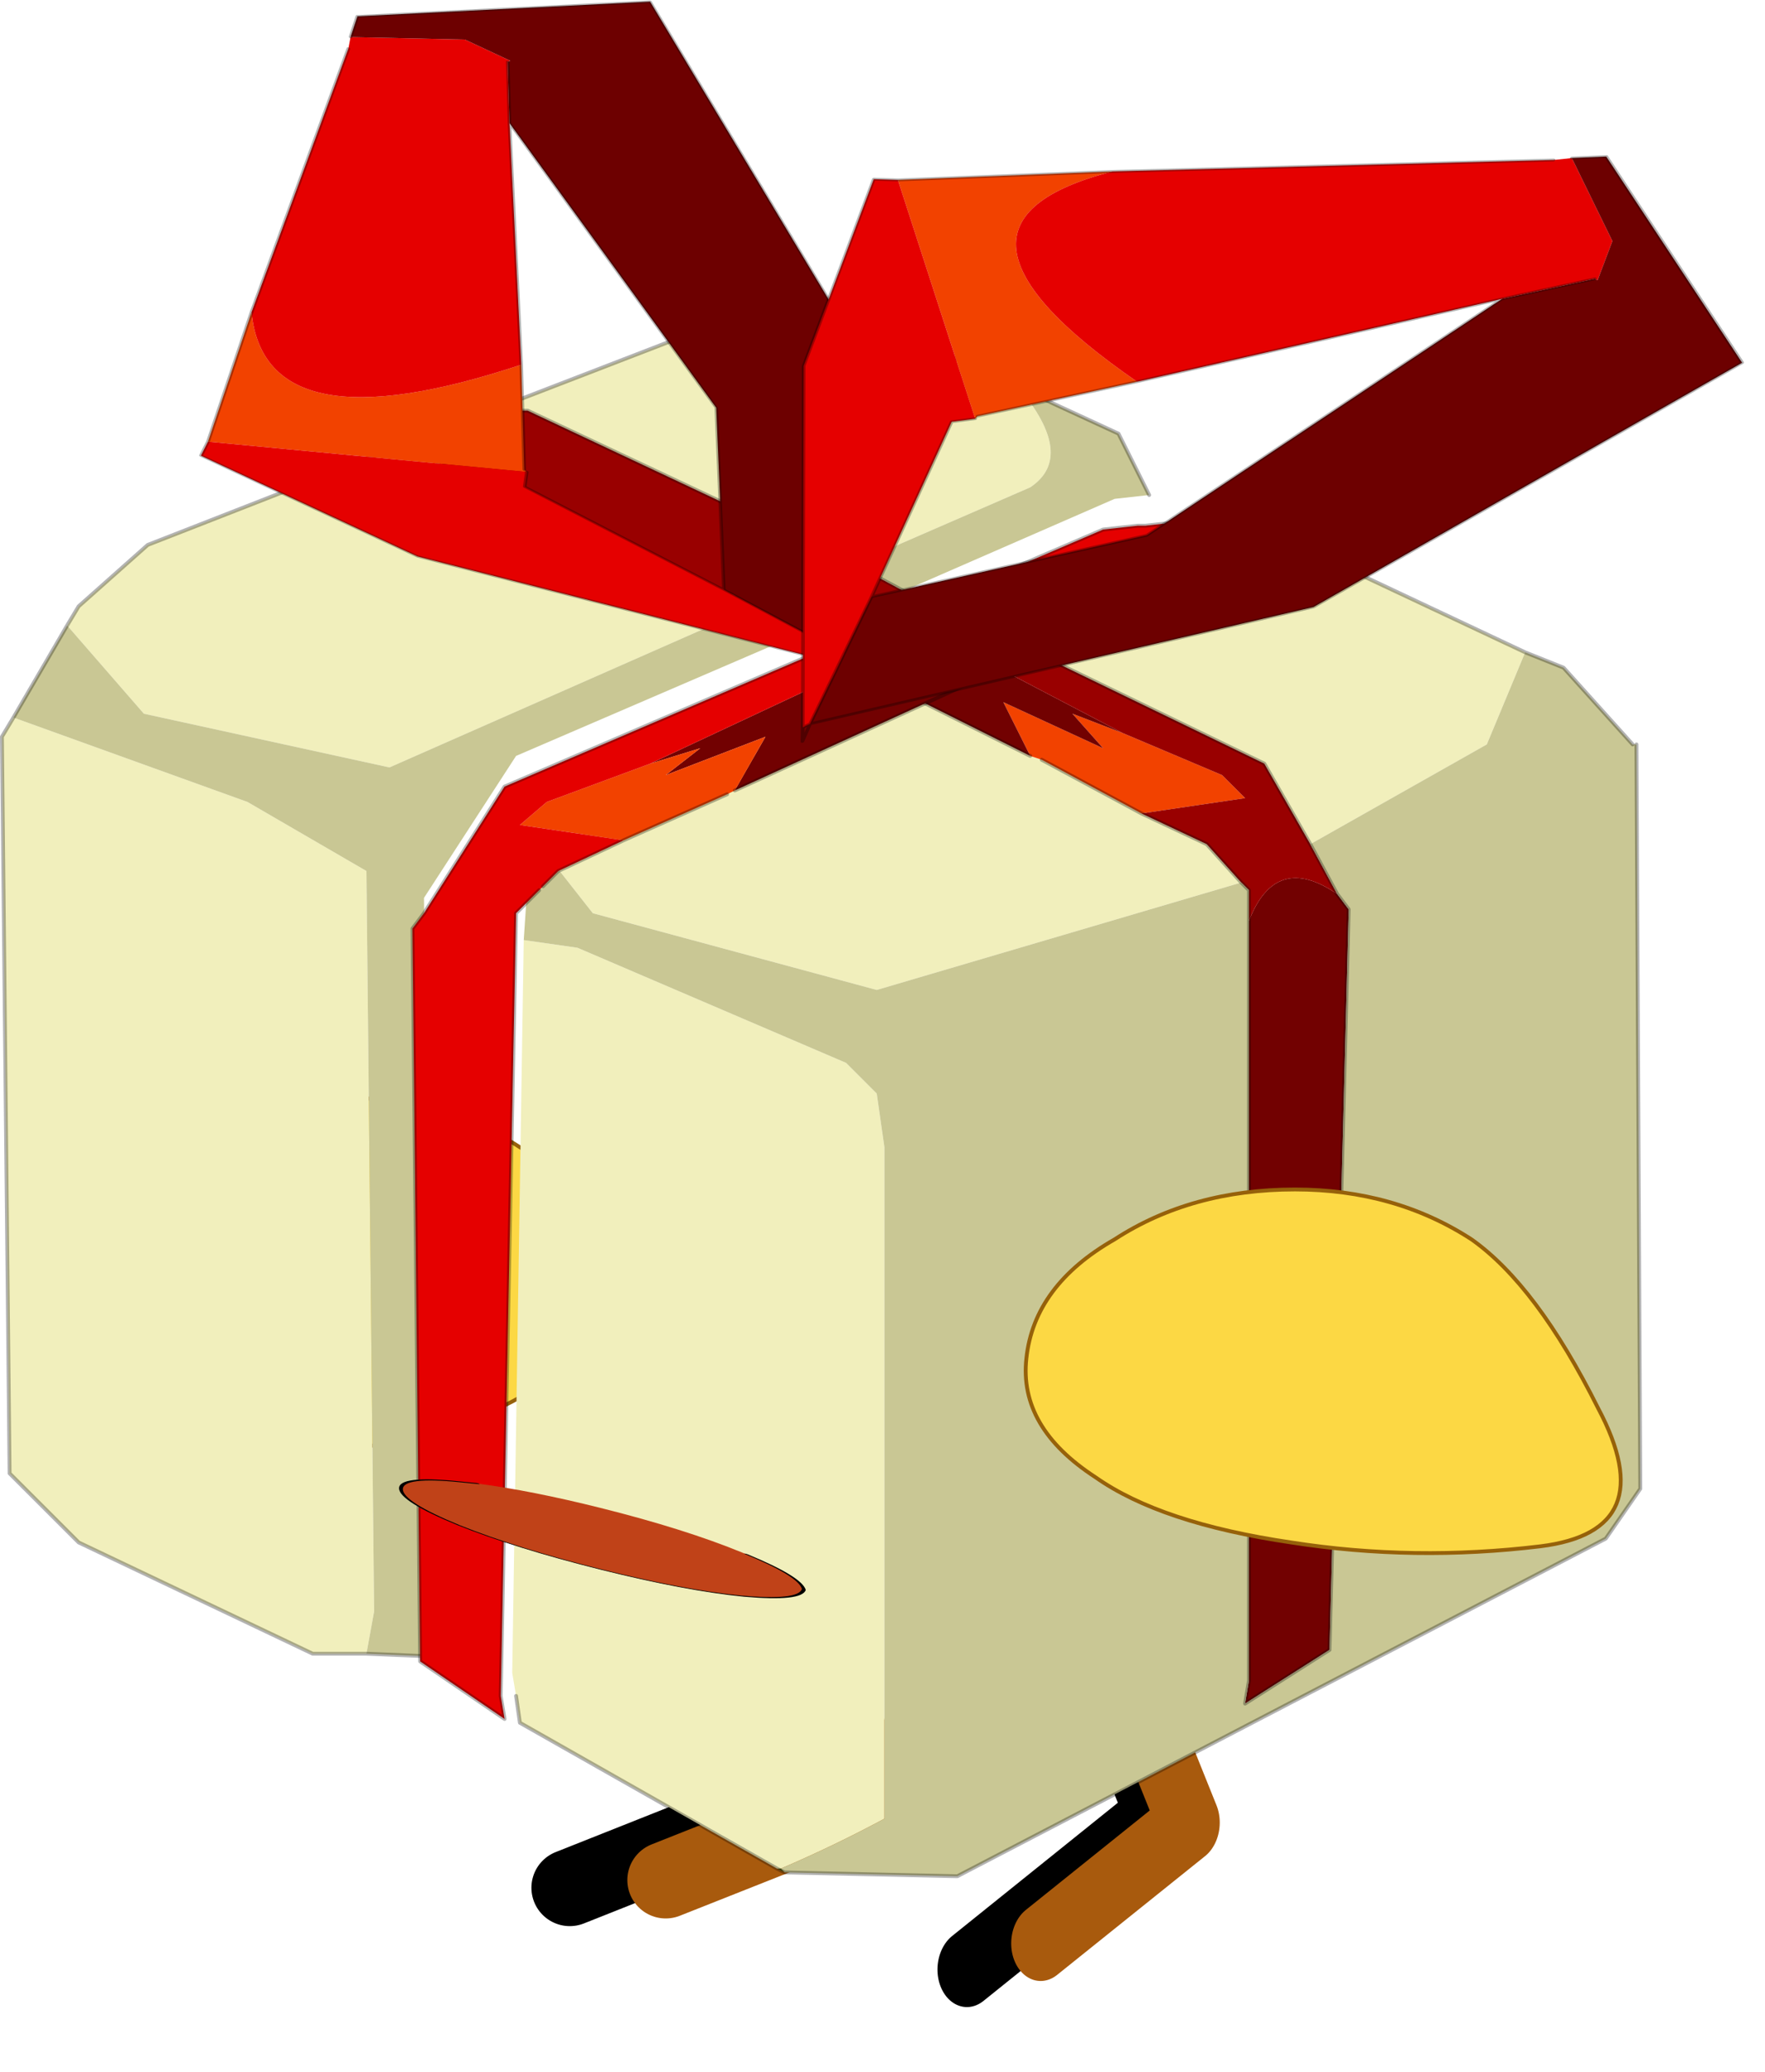 <?xml version="1.0" encoding="UTF-8" standalone="no"?>
<!DOCTYPE svg PUBLIC "-//W3C//DTD SVG 1.1//EN" "http://www.w3.org/Graphics/SVG/1.1/DTD/svg11.dtd">
<svg width="100%" height="100%" viewBox="0 0 23 27" version="1.1" xmlns="http://www.w3.org/2000/svg" xmlns:xlink="http://www.w3.org/1999/xlink" xml:space="preserve" xmlns:serif="http://www.serif.com/" style="fill-rule:evenodd;clip-rule:evenodd;stroke-linecap:round;stroke-linejoin:round;">
    <g transform="matrix(1,0,0,1,-6.275,-70.299)">
        <g transform="matrix(1,0,0,1,17.4,95.6)">
            <g id="sprite3" transform="matrix(1,0,0,1,-2,-6.55)">
                <g id="shape2">
                    <path d="M0.3,0L1.7,4.5L-1.7,5.85" style="fill:none;fill-rule:nonzero;stroke:#000;stroke-width:1px;"/>
                    <path d="M0.8,0.2L2.2,4.7L-0.45,5.75" style="fill:none;fill-rule:nonzero;stroke:#a85a0d;stroke-width:1px;"/>
                </g>
            </g>
            <g id="sprite31" serif:id="sprite3" transform="matrix(0.779,-0.193,0.13,0.987,2.05,-5.75)">
                <g id="shape21" serif:id="shape2">
                    <path d="M0.3,0L1.7,4.5L-1.7,5.85" style="fill:none;fill-rule:nonzero;stroke:#000;stroke-width:1px;"/>
                    <path d="M0.8,0.2L2.2,4.7L-0.45,5.75" style="fill:none;fill-rule:nonzero;stroke:#a85a0d;stroke-width:1px;"/>
                </g>
            </g>
            <g id="sprite4" transform="matrix(-1,0,0,1,-3.25,-11.05)">
                <g id="shape3">
                    <path d="M6.65,4.7C5.55,4.833 4.467,4.817 3.4,4.65C2.267,4.483 1.417,4.2 0.85,3.8C0.183,3.367 -0.117,2.85 -0.05,2.25C0.017,1.617 0.4,1.1 1.1,0.7C1.767,0.267 2.55,0.05 3.45,0.05C4.317,0.05 5.083,0.267 5.75,0.7C6.317,1.1 6.867,1.833 7.4,2.9C7.967,3.967 7.717,4.567 6.65,4.7" style="fill:#fcd844;"/>
                    <path d="M6.65,4.7C5.55,4.833 4.467,4.817 3.4,4.65C2.267,4.483 1.417,4.2 0.85,3.8C0.183,3.367 -0.117,2.85 -0.05,2.25C0.017,1.617 0.4,1.1 1.1,0.7C1.767,0.267 2.55,0.05 3.45,0.05C4.317,0.05 5.083,0.267 5.75,0.7C6.317,1.1 6.867,1.833 7.4,2.9C7.967,3.967 7.717,4.567 6.65,4.7Z" style="fill:none;fill-rule:nonzero;stroke:#96610a;stroke-width:0.05px;"/>
                </g>
            </g>
            <g id="sprite5" transform="matrix(1,0,0,1,-0.9,-12)">
                <g id="shape4">
                    <path d="M-0.05,11.05L0,11.1L-0.1,11.05L-0.05,11.05" style="fill:#495b17;"/>
                    <path d="M2.95,-4.95L5.75,-6.25L6,-6.2L7.1,-6L9.65,-4.8L9.15,-3.6L6.85,-2.3L6.25,-3.35L2.95,-4.95M3.05,-8.25C3.55,-7.65 3.6,-7.217 3.2,-6.95L0.9,-5.95L-3.35,-7.95L-3.7,-7.95L-3.7,-8L-0.2,-9.35L1.75,-8.85L2.95,-8.3L3.05,-8.25M3.2,-3.45L3.35,-3.4L4.65,-2.7L5.5,-2.3L5.95,-1.8L1.2,-0.4L-2.5,-1.4L-3.05,-2.1L-2.8,-2.35L1.5,-4.3L3.2,-3.45M-1.35,-5.75L-0.5,-5.35L-5.15,-3.3L-8.35,-4L-9.35,-5.15L-9.2,-5.4L-8.3,-6.2L-5.1,-7.45L-5.1,-7.4L-4.85,-7.45L-3.9,-6.95L-1.35,-5.75M-3.4,-1.05L-2.7,-0.95L0.8,0.55L1.2,0.95L1.3,1.65L1.3,10.4C0.867,10.633 0.417,10.85 -0.05,11.05L-0.1,11.05L-3.45,9.15L-3.5,8.8L-3.55,8.5L-3.4,-1.05M-10.05,-3.95L-7,-2.85L-5.45,-1.95L-5.35,7.7L-5.45,8.25L-6.15,8.25L-9.2,6.8L-10.1,5.9L-10.2,-3.7L-10.05,-3.95" style="fill:#f1efbc;"/>
                    <path d="M3.2,-3.45L2.85,-4.15L4.15,-3.55L3.75,-4L4.4,-3.75L5.7,-3.2L6,-2.9L4.65,-2.7L3.35,-3.4L3.2,-3.45" style="fill:#f24200;"/>
                    <path d="M4.4,-3.75L3.75,-4L4.15,-3.55L2.85,-4.15L3.2,-3.45L0.1,-5L-0.5,-5.35L-1.35,-5.75L1.7,-4.85L1.25,-5.4L4.4,-3.75M6.05,-1.3C6.283,-1.9 6.667,-2.017 7.2,-1.65L7.35,-1.45L7.1,8.2L6,8.9L6.05,8.6L6.05,-1.3" style="fill:#720101;"/>
                    <path d="M2.95,-4.95L6.25,-3.35L6.85,-2.3L7.2,-1.65C6.667,-2.017 6.283,-1.9 6.05,-1.3L6.05,-1.7L5.95,-1.8L5.5,-2.3L4.65,-2.7L6,-2.9L5.7,-3.2L4.4,-3.75L1.25,-5.4L1.7,-4.85L-1.35,-5.75L-3.9,-6.95L-4.85,-7.45L-5.1,-7.4L-4.5,-7.65L-4.1,-8.05L-3.7,-8L-3.75,-8L-3.7,-7.95L-3.35,-7.95L0.9,-5.95L1.55,-5.6L2.95,-4.95M-3.75,-8L-4.5,-7.65L-3.75,-8" style="fill:#900;"/>
                    <path d="M-3.7,-8L-3.7,-7.95L-3.75,-8L-3.7,-8M-5.1,-7.4L-5.1,-7.45L-4.5,-7.65L-5.1,-7.4" style="fill:#a7ac33;"/>
                    <path d="M6.85,-2.3L9.15,-3.6L9.65,-4.8L10.15,-4.6L11.05,-3.6L11.1,-3.6L11.15,6.1L10.7,6.75L2.25,11.15L0,11.1L-0.05,11.05C0.417,10.85 0.867,10.633 1.3,10.4L1.3,1.65L1.2,0.95L0.8,0.55L-2.7,-0.95L-3.4,-1.05L-3.35,-1.8L-3.05,-2.1L-2.5,-1.4L1.2,-0.4L5.95,-1.8L6.05,-1.7L6.05,8.6L6,8.9L7.1,8.2L7.35,-1.45L7.2,-1.65L6.85,-2.3M3.05,-8.25L4.35,-7.65L4.75,-6.85L4.3,-6.8L1.55,-5.6L0.9,-5.95L3.2,-6.95C3.6,-7.217 3.55,-7.65 3.05,-8.25M-0.5,-5.35L0.1,-5L-3.5,-3.45L-4.7,-1.6L-4.6,8.05L-4.25,8.3L-5.45,8.25L-5.35,7.7L-5.45,-1.95L-7,-2.85L-10.05,-3.95L-9.35,-5.15L-8.35,-4L-5.15,-3.3L-0.5,-5.35" style="fill:#c9c794;"/>
                    <path d="M2.95,-4.95L6.25,-3.35L6.85,-2.3L7.2,-1.65L7.35,-1.45L7.1,8.2L6,8.9L6.05,8.6L6.05,-1.7L5.95,-1.8L5.5,-2.3L4.65,-2.7L3.35,-3.4M9.65,-4.8L7.1,-6L6,-6.2M4.75,-6.85L4.35,-7.65L3.05,-8.25M0.9,-5.95L1.55,-5.6L2.95,-4.95M2.95,-8.3L1.75,-8.85L-0.2,-9.35L-3.7,-8L-3.75,-8L-3.7,-7.95L-3.35,-7.95L0.9,-5.95M-1.35,-5.75L-0.5,-5.35L0.1,-5L3.2,-3.45M0,11.1L2.25,11.15L10.7,6.75L11.15,6.1L11.1,-3.6M11.05,-3.6L10.15,-4.6L9.65,-4.8M-3.7,-8L-4.1,-8.05L-4.5,-7.65L-3.75,-8M-3.9,-6.95L-4.85,-7.45L-5.1,-7.4L-4.5,-7.65L-5.1,-7.45L-8.3,-6.2L-9.2,-5.4L-9.35,-5.15L-10.05,-3.95L-10.2,-3.7L-10.1,5.9L-9.2,6.8L-6.15,8.25L-5.45,8.25L-4.25,8.3M-0.1,11.05L0,11.1M-0.1,11.05L-3.45,9.15L-3.5,8.8" style="fill:none;fill-rule:nonzero;stroke:#000;stroke-opacity:0.3;stroke-width:0.05px;"/>
                    <path d="M4.05,-5.15L-0.65,-3L-0.25,-3.7L-1.55,-3.2L-1.1,-3.55L-1.75,-3.35L1.45,-4.85L0.95,-4.35L4.05,-5.15" style="fill:#720101;"/>
                    <path d="M-0.65,-3L-0.75,-2.95L-2.1,-2.35L-3.45,-2.55L-3.1,-2.85L-1.75,-3.35L-1.1,-3.55L-1.55,-3.2L-0.25,-3.7L-0.65,-3" style="fill:#f24200;"/>
                    <path d="M-3.2,-1.7L-3.5,-1.4L-3.7,8.8L-3.65,9.1L-4.75,8.35L-4.85,-1.2L-4.7,-1.4L-3.65,-3.05L4.15,-6.4L4.6,-6.45L4.7,-6.45L5.15,-6.5L5.85,-5.8L5.6,-5.85L4.6,-5.35L4.05,-5.15L0.95,-4.35L1.45,-4.85L-1.75,-3.35L-3.1,-2.85L-3.45,-2.55L-2.1,-2.35L-2.95,-1.95L-3.2,-1.7" style="fill:#e50000;"/>
                    <path d="M-3.2,-1.7L-3.5,-1.4L-3.7,8.8L-3.65,9.1L-4.75,8.35L-4.85,-1.2L-4.7,-1.4L-3.65,-3.05L4.15,-6.4L4.6,-6.45L4.7,-6.45L5.15,-6.5L5.85,-5.8L5.6,-5.85L4.6,-5.35M4.05,-5.15L-0.65,-3M-0.75,-2.95L-2.1,-2.35L-2.95,-1.95L-3.15,-1.75" style="fill:none;fill-rule:nonzero;stroke:#000;stroke-opacity:0.3;stroke-width:0.05px;"/>
                </g>
                <g id="shape5" transform="matrix(0.638,-0.332,0.663,0.552,1.95,-4.801)">
                    <path d="M-5.95,-8.55L-3.45,-10.1C-4.717,-8.7 -3.85,-7.767 -0.85,-7.3L-2.4,-5.75L-2.4,-5.7L-5.95,-8.55" style="fill:#f24200;"/>
                    <path d="M1.75,-13.2L1.95,-13.35L3.35,-12.45L3.6,-11.8L3.55,-11.8L2.65,-10.9L-0.85,-7.3C-3.85,-7.767 -4.717,-8.7 -3.45,-10.1L1.75,-13.2M-1.1,-0.2L-5.05,-5.3L-6.25,-8.4L-5.95,-8.55L-2.4,-5.7L-2.65,-5.5L-1.7,-2.5L-1.05,-0.3L-1.1,-0.2" style="fill:#e50000;"/>
                    <path d="M1.95,-13.35L2.35,-13.6L6.25,-11.6L3.75,-5.3L-1.05,-0.3L-1.7,-2.5L0.95,-5.2L2.65,-10.9L3.55,-11.8L3.6,-11.8L3.35,-12.45L1.95,-13.35" style="fill:#6d0000;"/>
                    <path d="M1.95,-13.35L2.35,-13.6L6.25,-11.6L3.75,-5.3L-1.05,-0.3L-0.95,0L-1.1,-0.2L-5.05,-5.3L-6.25,-8.4L-5.95,-8.55L-3.45,-10.1L1.75,-13.2M3.55,-11.8L2.65,-10.9L0.95,-5.2L-1.7,-2.5L-1.05,-0.3L-1.1,-0.2M-1.7,-2.5L-2.65,-5.5L-2.4,-5.7M-2.4,-5.75L-0.85,-7.3L2.65,-10.9" style="fill:none;fill-rule:nonzero;stroke:#000;stroke-opacity:0.3;stroke-width:0.05px;"/>
                </g>
                <g id="shape51" serif:id="shape5" transform="matrix(0.755,0.357,-0.587,0.647,0.949,-3.3)">
                    <path d="M-5.95,-8.55L-3.45,-10.1C-4.717,-8.7 -3.85,-7.767 -0.85,-7.3L-2.4,-5.75L-2.4,-5.7L-5.95,-8.55" style="fill:#f24200;"/>
                    <path d="M1.75,-13.2L1.95,-13.35L3.35,-12.45L3.6,-11.8L3.55,-11.8L2.65,-10.9L-0.85,-7.3C-3.85,-7.767 -4.717,-8.7 -3.45,-10.1L1.75,-13.2M-1.1,-0.2L-5.05,-5.3L-6.25,-8.4L-5.95,-8.55L-2.4,-5.7L-2.65,-5.5L-1.7,-2.5L-1.05,-0.3L-1.1,-0.2" style="fill:#e50000;"/>
                    <path d="M1.95,-13.35L2.35,-13.6L6.25,-11.6L3.75,-5.3L-1.05,-0.3L-1.7,-2.5L0.95,-5.2L2.65,-10.9L3.55,-11.8L3.6,-11.8L3.35,-12.45L1.95,-13.35" style="fill:#6d0000;"/>
                    <path d="M1.95,-13.35L2.35,-13.6L6.25,-11.6L3.75,-5.3L-1.05,-0.3L-0.95,0L-1.1,-0.2L-5.05,-5.3L-6.25,-8.4L-5.95,-8.55L-3.45,-10.1L1.75,-13.2M3.55,-11.8L2.65,-10.9L0.95,-5.2L-1.7,-2.5L-1.05,-0.3L-1.1,-0.2M-1.7,-2.5L-2.65,-5.5L-2.4,-5.7M-2.4,-5.75L-0.85,-7.3L2.65,-10.9" style="fill:none;fill-rule:nonzero;stroke:#000;stroke-opacity:0.3;stroke-width:0.05px;"/>
                </g>
            </g>
            <g id="sprite41" serif:id="sprite4" transform="matrix(1,0,0,1,2.3,-9.85)">
                <g id="shape31" serif:id="shape3">
                    <path d="M6.65,4.7C5.55,4.833 4.467,4.817 3.4,4.65C2.267,4.483 1.417,4.2 0.85,3.8C0.183,3.367 -0.117,2.85 -0.05,2.25C0.017,1.617 0.4,1.1 1.1,0.7C1.767,0.267 2.55,0.05 3.45,0.05C4.317,0.05 5.083,0.267 5.75,0.7C6.317,1.1 6.867,1.833 7.4,2.9C7.967,3.967 7.717,4.567 6.65,4.7" style="fill:#fcd844;"/>
                    <path d="M6.65,4.7C5.55,4.833 4.467,4.817 3.4,4.65C2.267,4.483 1.417,4.2 0.85,3.8C0.183,3.367 -0.117,2.85 -0.05,2.25C0.017,1.617 0.4,1.1 1.1,0.7C1.767,0.267 2.55,0.05 3.45,0.05C4.317,0.05 5.083,0.267 5.75,0.7C6.317,1.1 6.867,1.833 7.4,2.9C7.967,3.967 7.717,4.567 6.65,4.7Z" style="fill:none;fill-rule:nonzero;stroke:#96610a;stroke-width:0.05px;"/>
                </g>
            </g>
            <g id="sprite6" transform="matrix(1,0.25,0,-0.151,-3.3,-5.25)">
                <g id="shape6">
                    <path d="M-1.6,2.1L-1.85,1.85C-2.35,1.35 -2.6,0.733 -2.6,0C-2.6,-0.733 -2.35,-1.367 -1.85,-1.9C-1.35,-2.4 -0.733,-2.65 0,-2.65C0.733,-2.65 1.35,-2.4 1.85,-1.9C2.35,-1.367 2.617,-0.733 2.65,0C2.617,0.7 2.367,1.3 1.9,1.8L1.85,1.85C1.35,2.383 0.733,2.65 0,2.65C-0.6,2.65 -1.133,2.467 -1.6,2.1" style="fill:#c04218;"/>
                    <path d="M-1.6,2.1L-1.85,1.85C-2.35,1.35 -2.6,0.733 -2.6,0C-2.6,-0.733 -2.35,-1.367 -1.85,-1.9C-1.35,-2.4 -0.733,-2.65 0,-2.65C0.733,-2.65 1.35,-2.4 1.85,-1.9C2.35,-1.367 2.617,-0.733 2.65,0C2.617,0.7 2.367,1.3 1.9,1.8" style="fill:none;fill-rule:nonzero;stroke:#000;stroke-width:0.05px;"/>
                </g>
            </g>
        </g>
    </g>
</svg>
